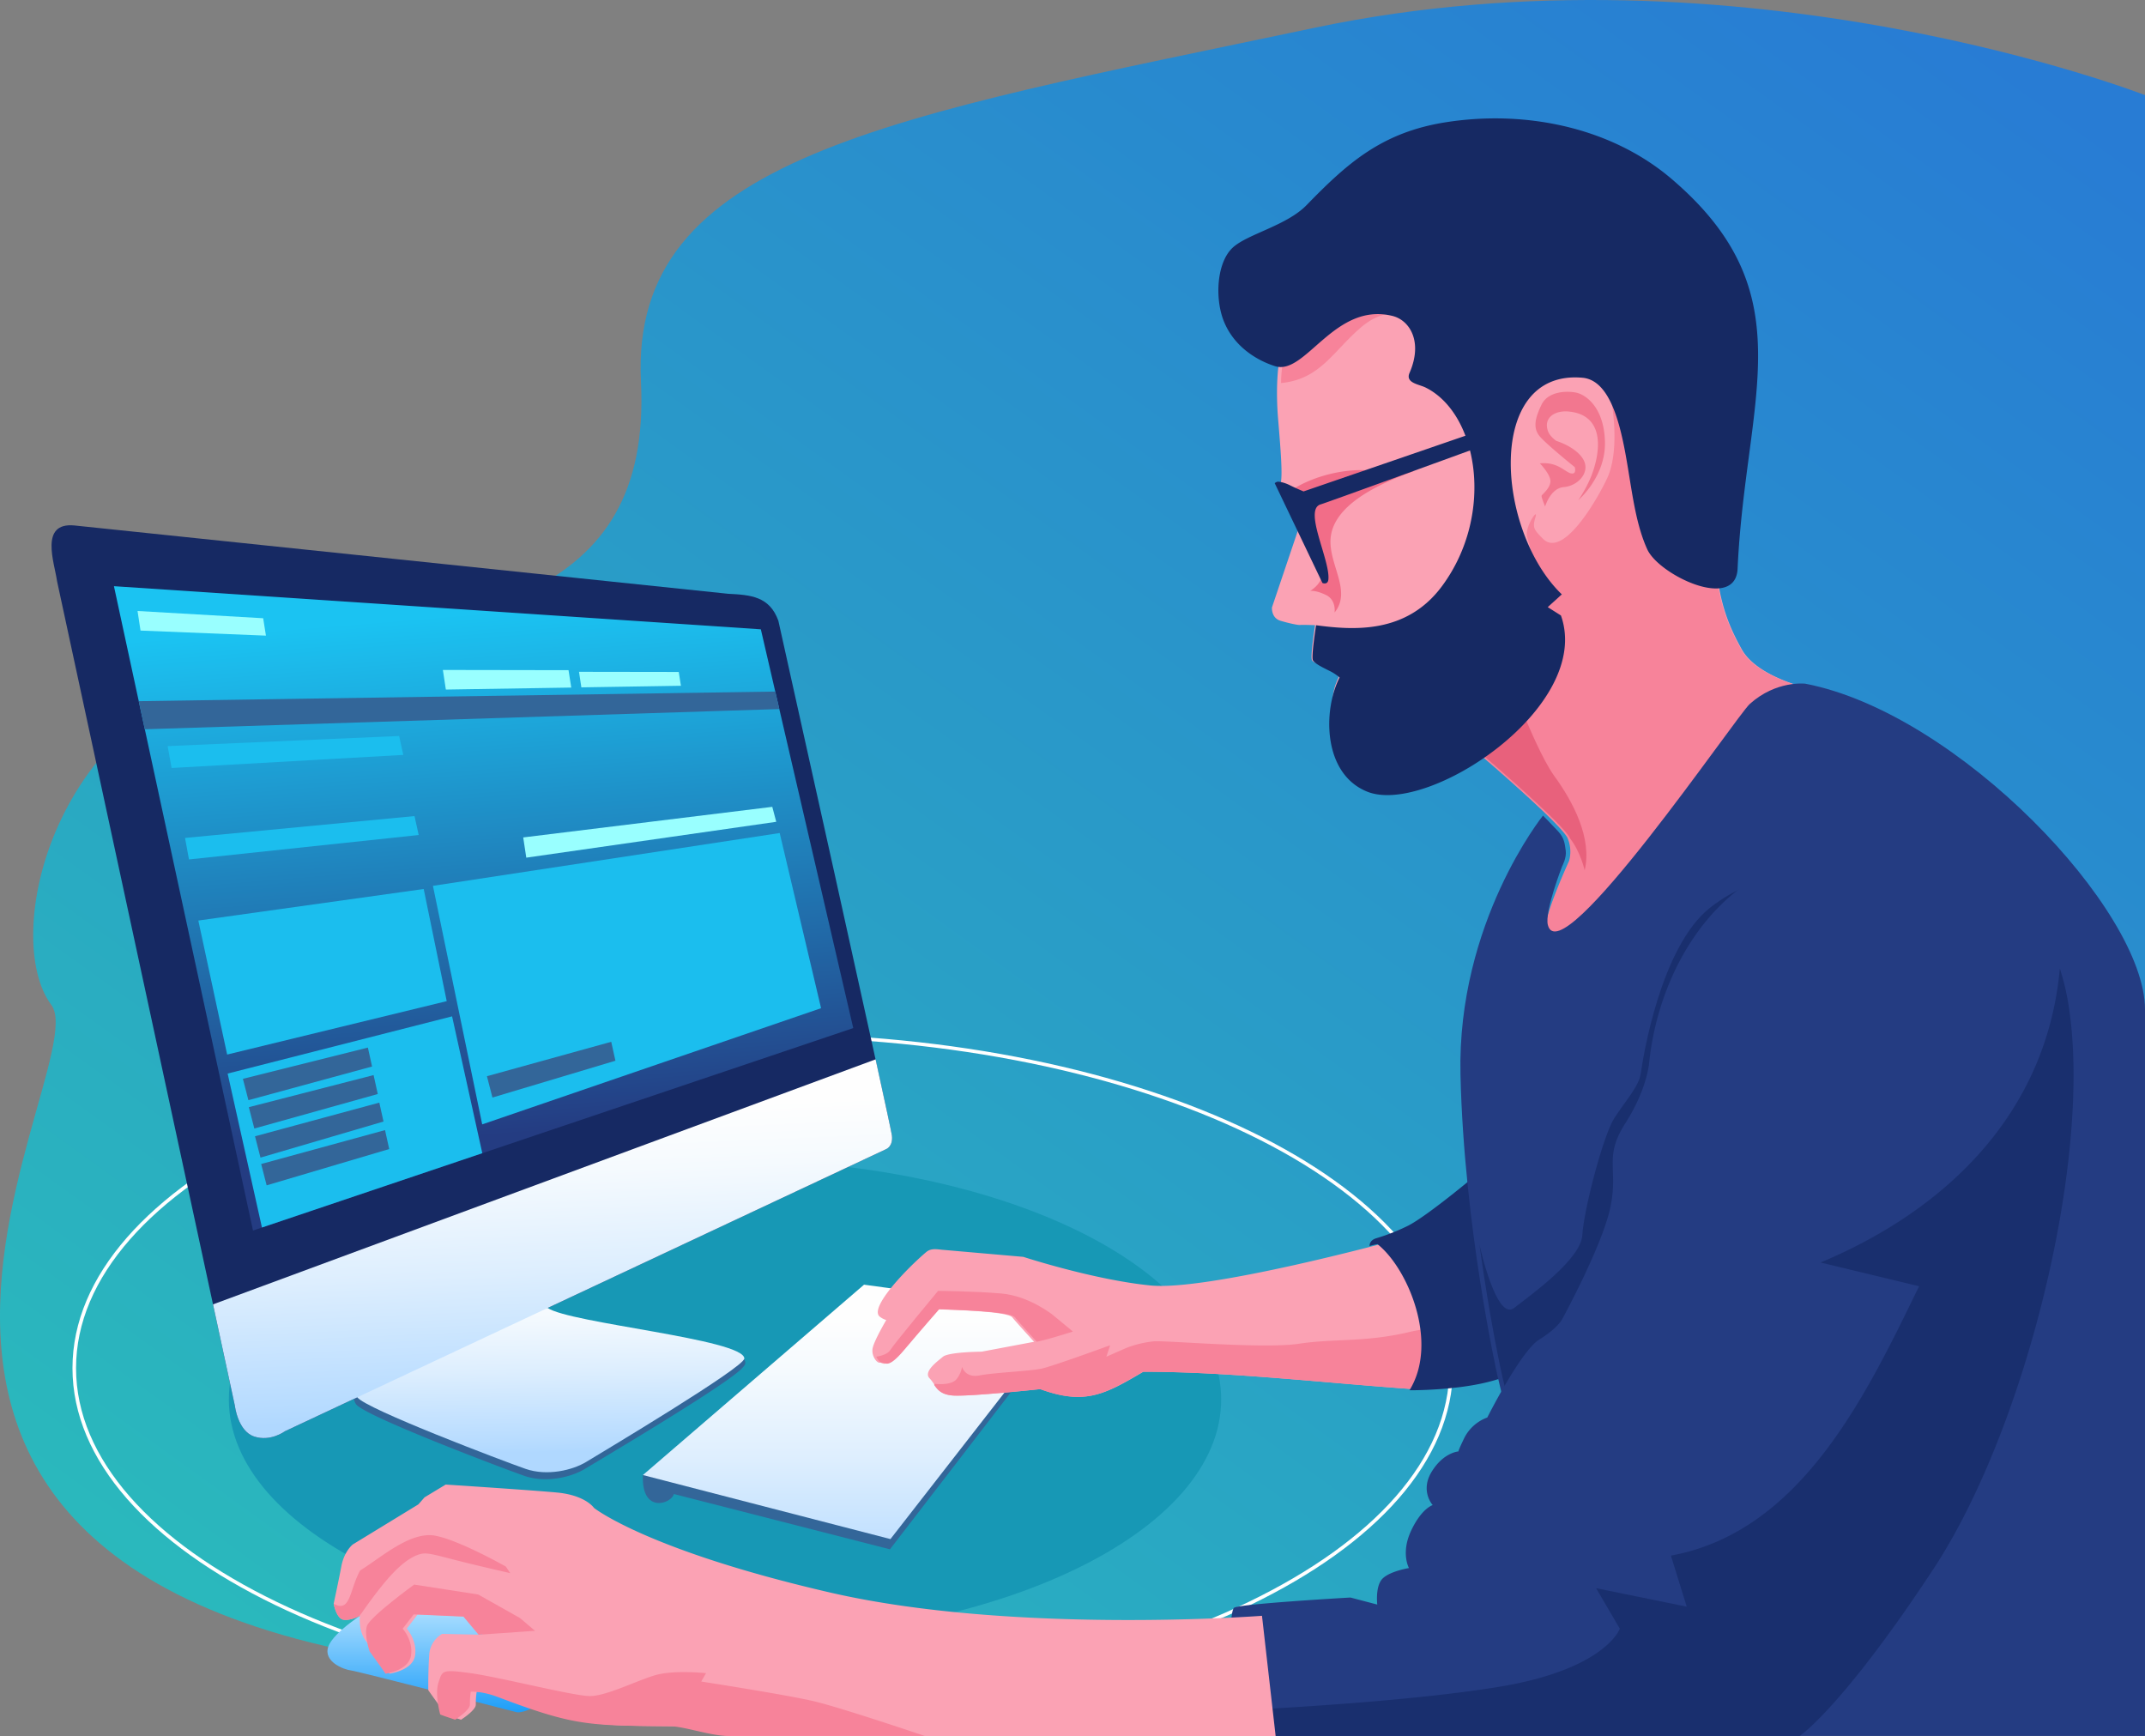 <svg xmlns="http://www.w3.org/2000/svg" xmlns:xlink="http://www.w3.org/1999/xlink" width="1025.602" height="829.906" viewBox="0 0 1025.602 829.906">
  <rect x="0" y="0" width="1025.602" height="829.906" fill="#808080" stroke="none"/>
  <defs>
    <linearGradient id="linear-gradient" x1="0.944" y1="0.069" x2="0.083" y2="0.929" gradientUnits="objectBoundingBox">
      <stop offset="0" stop-color="#287cd4"/>
      <stop offset="1" stop-color="#2abcbb"/>
    </linearGradient>
    <clipPath id="clip-path">
      <path id="Path_11" data-name="Path 11" d="M843.19,786.06l97,13.257L855.816,907.678,737.46,877.065Z" transform="translate(-737.46 -786.06)" fill="none"/>
    </clipPath>
    <linearGradient id="linear-gradient-2" x1="0.5" y1="1.193" x2="0.5" y2="0.125" gradientUnits="objectBoundingBox">
      <stop offset="0" stop-color="#b0d8ff"/>
      <stop offset="0.05" stop-color="#b6dbff"/>
      <stop offset="0.47" stop-color="#ddeefe"/>
      <stop offset="0.8" stop-color="#f5fafe"/>
      <stop offset="1" stop-color="#fefefe"/>
    </linearGradient>
    <clipPath id="clip-path-2">
      <path id="Path_20" data-name="Path 20" d="M1108.95,1000.99s-15.782,9.682-18.307,16.832,7.363,10.945,10.725,11.349,77.017,19.357,79.329,19.988,13.427-2.752,16.392-11.47S1192.9,993,1179.853,988.747s-70.931,12.2-70.931,12.2" transform="translate(-1090.232 -988.049)" fill="none"/>
    </clipPath>
    <linearGradient id="linear-gradient-3" x1="0.5" y1="0.99" x2="0.5" y2="0.159" gradientUnits="objectBoundingBox">
      <stop offset="0" stop-color="#1e9ef9"/>
      <stop offset="1" stop-color="#bae5ff"/>
    </linearGradient>
    <clipPath id="clip-path-3">
      <path id="Path_27" data-name="Path 27" d="M1052.9,801.372c10.4,7.277,93.551,14.9,94.012,24.116.206,4.206-69.016,45.453-75.542,49.446s-18.726,6.944-29.032,3.369-76.563-28.677-80.471-34.224S965.96,825.7,965.96,825.7l57.64-25.251Z" transform="translate(-960.789 -800.45)" fill="none"/>
    </clipPath>
    <linearGradient id="linear-gradient-4" x1="0.513" y1="0.857" x2="0.476" y2="-0.156" xlink:href="#linear-gradient-2"/>
    <clipPath id="clip-path-4">
      <path id="Path_28" data-name="Path 28" d="M861.209,751.328l10.448,48.446s1.369,12.1,9.221,14.725,14.732-2.525,14.732-2.525L1183.07,677.1s3.369-1.263,2.738-6.519c-.149-1.234-3.213-15.406-7.8-36.381Z" transform="translate(-861.209 -634.2)" fill="none"/>
    </clipPath>
    <linearGradient id="linear-gradient-5" x1="0.532" y1="0.924" x2="0.472" y2="0.137" xlink:href="#linear-gradient-2"/>
    <clipPath id="clip-path-5">
      <path id="Path_29" data-name="Path 29" d="M887.37,315.29l66.491,308.039,287-96.785L1196.68,335.91Z" transform="translate(-887.37 -315.29)" fill="none"/>
    </clipPath>
    <linearGradient id="linear-gradient-6" x1="0.533" y1="0.85" x2="0.458" y2="0.046" gradientUnits="objectBoundingBox">
      <stop offset="0" stop-color="#243c82"/>
      <stop offset="1" stop-color="#1bc3f2"/>
    </linearGradient>
  </defs>
  <g id="Group_67" data-name="Group 67" transform="translate(-894.401 -281.857)">
    <path id="Path_2524" data-name="Path 2524" d="M3720.83,893.979V214.7s-192.9-75.177-396.949-32.219-327.556,61.752-322.187,169.148S2918.46,464.4,2819.12,485.876s-123.5,131.56-99.341,163.778S2539.89,966.472,3001.69,971.841s719.136,0,719.136,0Z" transform="translate(-1800.827 112.635)" fill="url(#linear-gradient)"/>
    <g id="Layer_2" data-name="Layer 2" transform="translate(919.044 338.453)">
      <g id="Layer_1" data-name="Layer 1">
        <path id="Path_1" data-name="Path 1" d="M580.768,665.006c59.454-28.734,141.621-46.51,232.391-46.51s172.93,17.775,232.384,46.51c59.277,28.642,95.941,68.158,95.941,111.745s-36.678,83.1-95.956,111.745c-59.454,28.734-141.614,46.51-232.384,46.51S640.208,917.23,580.754,888.5c-59.27-28.649-95.934-68.158-95.934-111.745s36.664-83.1,95.948-111.745m232.377-48.18c-91.033,0-173.462,17.839-233.143,46.687-59.866,28.926-96.892,68.966-96.892,113.234S520.136,861.06,580,889.993c59.681,28.841,142.11,46.68,233.143,46.68s173.455-17.839,233.136-46.68c59.866-28.933,96.892-68.966,96.892-113.241s-37.026-84.309-96.892-113.234C986.6,634.683,904.171,616.83,813.145,616.83Z" transform="translate(-473.1 -179.304)" fill="#fff"/>
        <path id="Path_2" data-name="Path 2" d="M876.589,701.77c-131.017,0-237.229,51.333-237.229,114.646s106.212,114.66,237.229,114.66,237.236-51.333,237.236-114.66S1007.61,701.77,876.589,701.77" transform="translate(-554.582 -203.996)" fill="#1798b5" fill-rule="evenodd"/>
        <path id="Path_3" data-name="Path 3" d="M226.207,138.271c-.419,2.525-1.681,12.207-.419,27.358s2.128,26.088,1.263,30.295,5.575,12.768,7.256,15.782.844,7.256.844,7.256l-12.32,36.508s-.426,5.05,4.1,6.384,8.512,2.128,9.469,2,7.051.1,7.051.1-2.4,15.208-1.468,16.768,5.362,2.312,8.732,4a7.307,7.307,0,0,1,4,4.206c-7.937,15.328.355,38.544,21.719,47.162,5.228,2.128,38.3-7.547,47.524-9.079,0,0,38.3,32.827,40.608,38.927a16.616,16.616,0,0,1,.631,10.732s-12.207,26.514-11.349,33.245,14.278,9.689,14.278,9.689l65.859-61.866,50.709-62.263s-29.032-5.263-37.239-19.988-13.675-29.458-12.839-63.547-4.625-91.317-44.6-115.724C337.774,64.3,237.386,59.708,226.207,138.292" transform="translate(360.695 -21.68)" fill="#fba2b4" fill-rule="evenodd"/>
        <path id="Path_4" data-name="Path 4" d="M487.82,149.552a65.859,65.859,0,0,0-.88,9.93c18.648-1.787,24.634-14.9,38.083-26.486,18.7-16.158,33.94,1.419,33.94,1.419l-.234-6.008S533.8,113.633,531.024,113.4c-1.958-.163-22.223,5.781-34.7,9.774a76.69,76.69,0,0,0-8.512,26.386" transform="translate(100.93 -32.961)" fill="#f7839a" fill-rule="evenodd"/>
        <path id="Path_5" data-name="Path 5" d="M223.359,361.937l2.383-1.376s38.3,32.827,40.608,38.927a16.616,16.616,0,0,1,.631,10.732s-12.207,26.514-11.349,33.245,14.293,9.689,14.293,9.689l65.859-61.866,50.709-62.263s-29.032-5.263-37.239-19.988-13.676-29.458-12.839-63.547c.128-5.228.106-11.009-.163-17.123L287.155,190s4.256,21.925-1.419,36.026c-2.256,5.6-20.769,40.941-31.352,30.082-4.107-4.206-5.05-5.15-3.476-10.2s-5.362,4.837-3.993,9.576,4.447,15.952,5.5,17.023S222.82,354.39,222.82,354.39Z" transform="translate(458.609 -55.229)" fill="#f7839a" fill-rule="evenodd"/>
        <path id="Path_6" data-name="Path 6" d="M381.775,423.825l2.383-1.376s38.3,32.827,40.608,38.927c4.965,6.334,6.973,15.165,6.973,15.165,3.639-15.293-5.575-32.763-14.52-45.02-5.674-7.8-13.172-26.01-13.172-26.01l-14.186-2.61L385,406.262c-2.3,6.1-3.781,10.008-3.781,10.008Z" transform="translate(301.315 -117.117)" fill="#e8617c" fill-rule="evenodd"/>
        <path id="Path_7" data-name="Path 7" d="M498.89,248.224c1.142,2.206,3.461,6.306,4.6,8.086a10.973,10.973,0,0,1,2.78.426c2.539.56,3.49,13.477,3.49,13.477l2.624-5.263c1,12.42,9.221,22.23-2.376,29.883,0,0,2.291-.567,7.448,1.858s4.2,8.441,4.2,8.441c8.1-9.93-2.085-21.989-1.951-34.1.177-16.669,21.989-27.011,39.963-33.536-1.092-.447-14.073,1.043-15.271.709-13.754-3.547-34.21,1.326-45.509,9.98" transform="translate(91.8 -68.901)" fill="#f26d88" fill-rule="evenodd"/>
        <path id="Path_8" data-name="Path 8" d="M311.654,242.307c17.733,2.334,43.268,4.376,60.369-18.9,25.294-34.409,17.023-82.464-8.107-94.792-3.085-1.511-9.661-2.128-7.568-6.944,6.5-14.9.113-25.209-8.207-27.245-27.663-6.76-41.466,28.472-55.958,24.06-7.512-2.284-19.584-8.6-24.734-21.79-4.256-10.86-3.341-28.316,4.767-35.281,7.292-6.277,25.535-10.313,34.891-19.946,19.443-19.985,35.927-34.845,66.676-39.64,38.53-6.015,79.251,2.731,107.773,27.032,64.547,55,35.4,104.269,31.649,186.393-.943,20.535-37.544,3.078-43.183-9.221-5.185-11.349-6.987-25.294-9.306-39.225-2.944-17.676-7.568-41.566-21.662-42.821-46.666-4.178-41.452,73.158-9.895,103.559l-6.731,6.1,6.313,3.993c15.413,43.608-63.724,95.885-92.657,84.209-21.364-8.618-21.109-39.218-13.172-54.546a22.108,22.108,0,0,0-5.043-3.284c-3.362-1.681-6.738-3.348-7.689-4.923s1.475-16.733,1.475-16.733" transform="translate(292.96 0.002)" fill="#162963" fill-rule="evenodd"/>
        <path id="Path_9" data-name="Path 9" d="M370.551,218.48s5.256,5.369,5.05,8.732-4,6.107-4.213,6.738,1.681,5.157,1.681,5.157,2.532-8.732,8.845-9.264c7.207-.6,13.4-7.6,8.937-13.988-3.887-5.575-12.413-8.1-12.413-8.1s-2.944-2-3.894-4.419c-2.518-6.448,2.894-10.32,9.93-9.618,16.57,1.66,15.6,17.853,10.782,30.55a61.551,61.551,0,0,1-6.313,11.782s13.151-11.15,12.732-27.876-9.363-22.514-13.569-23.457-13.477-.95-16.733,5.674-3.993,11.157-1.156,14.832,17.023,15.052,17.023,15.052.844,2.837-.95,3.05c-3.142.369-6.32-5.781-15.775-4.845" transform="translate(341.067 -53.564)" fill="#f2778f" fill-rule="evenodd"/>
        <path id="Path_10" data-name="Path 10" d="M939.5,804.75l.518,2.731L854.9,918.006,751.6,891.57c-1.284,4.738-15.6,9.576-14.839-9.072Z" transform="translate(-454.022 -233.931)" fill="#369" fill-rule="evenodd"/>
        <g id="Group_3" data-name="Group 3" transform="translate(282.755 557.562)" clip-path="url(#clip-path)">
          <rect id="Rectangle_12" data-name="Rectangle 12" width="202.728" height="121.618" fill="url(#linear-gradient-2)"/>
        </g>
        <path id="Path_12" data-name="Path 12" d="M724.765,756.84s-87.657,23.84-115.015,21.1-60.809-13.676-60.809-13.676L510.426,760.9c-2.837-.248-5.554-.915-7.937,1.1-8.668,7.3-27.663,26.727-22.138,30.89a9.173,9.173,0,0,0,3.05,1.575s-5.894,9.994-6.526,13.569,2,7.051,3.476,6.838,2.419,3.369,10.313-6S507.5,789.3,507.5,789.3c4.7.277,33.777.794,36.175,3.894,1.468,1.887,10.413,11.675,10.413,11.675L528.943,809.6s-15.669.106-18.442,2.419-9.469,7.157-6.384,10.313,3.469,7.575,11.15,8.207,41.849-3.05,41.849-3.05c21.194,7.7,30.6,2.717,49.233-8.306,42.02,0,87.366,5.419,129.527,8.334,0,0,8.292-1.185,12.058-4.866s7.937-25.776.135-43.005a44.686,44.686,0,0,0-23.329-22.79" transform="translate(-84.297 -220.004)" fill="#fba2b4" fill-rule="evenodd"/>
        <path id="Path_13" data-name="Path 13" d="M476.785,842.494c1.639,2.39,3.476,4.639,8.781,5.072,7.682.631,41.849-3.05,41.849-3.05,21.194,7.7,30.6,2.717,49.233-8.306,42.02,0,87.366,5.419,129.527,8.334,0,0,8.292-1.185,12.058-4.866,2.461-2.383,5.043-12.5,4.44-24.017-4.164-.532-10.363-.411-19.279,1.688-20.62,4.838-35.558,2.944-52.184,5.469s-63.129-1.582-69.328-1.163a52.1,52.1,0,0,0-13.151,3.156l-9.576,4.213,1.795-5.476s-27.145,9.93-32.721,11.157-22.7,1.887-29.67,3.256-8.42-4.1-8.42-4.1a12.7,12.7,0,0,1-2.624,5.887c-2.312,2.951-9.264,2.426-10.42,2.213Z" transform="translate(-54.795 -237.025)" fill="#f7839a" fill-rule="evenodd"/>
        <path id="Path_14" data-name="Path 14" d="M732.05,821.718c.759,1.773,2.078,2.993,2.965,2.837,1.475-.213,2.419,3.369,10.313-6s16.832-19.563,16.832-19.563c4.7.277,33.777.794,36.175,3.894,1.468,1.887,10.413,11.675,10.413,11.675s.936-.234,3.547-.816,13.782-4.05,13.782-4.05L816.4,801.7s-11.257-9.051-24.62-10.207-30.209-1.234-30.209-1.234-21.279,25.62-22.776,28.2c-1.27,2.128-4.965,2.979-6.738,3.263" transform="translate(-337.707 -229.719)" fill="#f7839a" fill-rule="evenodd"/>
        <path id="Path_15" data-name="Path 15" d="M458.645,707.58s-26.514,22.514-36.4,27.351a96.044,96.044,0,0,1-14.9,5.838c-3.369.979-3.213,3.717-3.128,3.7a25,25,0,0,1,3.752-.88c14.4,11.349,29.5,46.814,15.307,69.832,0,0,22.62.213,39.345-4.419s17.786-8,17.786-8,21.783-57.234,5.37-78.734-27.131-14.69-27.131-14.69" transform="translate(226.016 -205.387)" fill="#192f6e" fill-rule="evenodd"/>
        <path id="Path_16" data-name="Path 16" d="M164.908,380.964s-13.888-1.681-26.514,9.675c-6.5,5.852-90.572,129.96-96.58,105.63-1.6-6.5,6.894-28.131,6.894-28.131s2.128-3.873,1.667-7.334-.709-6.065-3.6-9.221-7.27-7.568-7.27-7.568S-1.631,495.085.05,567.86,17.726,711.786,17.726,711.786L58.965,884.021H327.34V536.651c0-47.311-89.2-141.585-162.432-155.687" transform="translate(673.616 -110.715)" fill="#243c82" fill-rule="evenodd"/>
        <path id="Path_17" data-name="Path 17" d="M231.777,687.036c5,36.678,10.852,62.71,10.852,62.71l8.512,35.466,35.551-6.582L387.868,512s-21.677-4.837-45.658,13.888S309.8,598.692,308.971,605s-7.157,13.044-12.626,21.464-14.732,44.4-15.364,55.972-24.2,28.372-32.628,34.926-16.4-29.514-16.584-30.344" transform="translate(450.954 -148.668)" fill="#192f6e" fill-rule="evenodd"/>
        <path id="Path_18" data-name="Path 18" d="M337.049,495.686c40.814-2.128,101.431.426,112.355,73.648S428.358,770.905,384.594,837.4s-63.966,79.861-63.966,79.861H48.785s-2.128-59.447,1.475-61.341,55.553-4.845,55.553-4.845l12.831,3.369s-1.05-8.838,2.525-12.413,12.626-5.05,12.626-5.05-4-7.157,1.05-17.889,10.306-12.2,10.306-12.2-6.15-6.731-.468-15.995,12.888-9.682,12.888-9.682-.844.851,2.731-6.519a19.981,19.981,0,0,1,10.945-9.675s15.988-31.777,24.826-37.246,10.945-9.682,10.945-9.682,19.357-35.345,23.145-53.858-3.369-23.57,7.15-39.984,11.349-29.032,11.349-29.032c5.036-47.829,36.246-96.842,88.38-99.53" transform="translate(515.235 -143.958)" fill="#243c82" fill-rule="evenodd"/>
        <path id="Path_19" data-name="Path 19" d="M444.692,572.877A116.384,116.384,0,0,1,449.1,591.9c10.945,73.222-21.045,201.572-64.81,268.063s-63.966,79.861-63.966,79.861H48.485s-.17-4.965-.333-12.058c21.762-1.029,86.649-4.533,128.513-11.455,50.921-8.412,57.653-27.77,57.653-27.77l-11.349-19.364,43.346,8.845-7.575-24.414c62.547-11.462,93.523-77.187,118.668-128.768L330.28,713.491c59.582-24.925,108.1-70.931,114.433-140.621" transform="translate(515.535 -166.526)" fill="#192f6e" fill-rule="evenodd"/>
        <g id="Group_4" data-name="Group 4" transform="translate(131.915 700.835)" clip-path="url(#clip-path-2)">
          <rect id="Rectangle_13" data-name="Rectangle 13" width="111.936" height="65.228" transform="translate(-2.117 -3.468)" fill="url(#linear-gradient-3)"/>
        </g>
        <path id="Path_21" data-name="Path 21" d="M1046.51,983.519s-119.093,9.051-206.622-11.157-112.78-40.431-112.78-40.431-4-6.1-17.882-7.363S656.2,920.78,656.2,920.78l-10.1,6.107-2.951,3.362L611.8,949.4s-4.1,3.156-5.469,10.413S602.65,977.7,602.65,977.7s1.263,7.157,4.731,7.682,7.8-1.894,7.8-1.894-.95,7.256,3.05,12.307,11.15,15.364,11.15,15.364,11.157-1.475,12.207-8.732-4-12.768-4-12.768l5.263-6.838,23.776,1.05,7.242,8.71-19.357-.426a12.485,12.485,0,0,0-6.206,10.42c-.532,7.682-.418,16.513-.418,16.513s7.888,11.157,8.512,11.576,7.157,2.525,7.157,2.525,7.15-4.525,7.051-7.263a37.86,37.86,0,0,1,.418-6.1s5.157-.418,12.938,2.525c36.558,13.839,43.02,13.661,82.28,13.966,6.717.05,19.676,4.653,27.77,4.653h259.019Z" transform="translate(-467.752 -267.66)" fill="#fba2b4" fill-rule="evenodd"/>
        <path id="Path_22" data-name="Path 22" d="M836.63,1067.21c.631.418,7.157,2.525,7.157,2.525s7.15-4.525,7.051-7.263a37.867,37.867,0,0,1,.418-6.1s5.157-.419,12.938,2.525c36.558,13.839,43.02,13.661,82.28,13.966,6.717.05,19.676,4.653,27.77,4.653h94.09s-39.558-13.392-52.815-16.548-54.078-9.469-54.078-9.469l2.312-3.993s-15.569-1.688-24.613,1.05-23.145,9.888-30.933,9.888-43.133-9.044-57.021-10.938-13.477-1.263-15.357,4.419.8,15.286.8,15.286" transform="translate(-650.805 -304.219)" fill="#f7839a" fill-rule="evenodd"/>
        <path id="Path_23" data-name="Path 23" d="M1118.62,987.643s1.263,7.157,4.731,7.682c2.965.447,6.547-1.248,7.526-1.752a14.323,14.323,0,0,1,1.156-1.5s8.1-11.888,14.938-19.045,11.469-8.838,13.782-9.256,4.632,0,14.626,2.632,27.663,6.625,27.663,6.625l-2.128-3.156s-22.095-12.519-33.664-14.725c-11.952-2.284-26.018,10.5-35.983,16.619-5.157,9.327-4.483,20.435-12.675,15.874" transform="translate(-983.72 -277.572)" fill="#f7839a" fill-rule="evenodd"/>
        <path id="Path_24" data-name="Path 24" d="M1100.91,1020.14c3.667,4.965,7.59,10.64,7.59,10.64s11.157-1.475,12.207-8.732-4-12.768-4-12.768l5.263-6.838,23.776,1.05,7.256,8.682,26.954-1.887-7.15-6.1-20-11.257-30.606-4.74s-21.279,15.463-22.62,19.861,1.3,12.058,1.3,12.058" transform="translate(-948.812 -287.255)" fill="#f7839a" fill-rule="evenodd"/>
        <path id="Path_25" data-name="Path 25" d="M872.077,274.314c-16.74-1.553-9.491,17.733-8.214,26.72l85,394.1s1.369,12.1,9.221,14.725,14.732-2.525,14.732-2.525l287.455-134.875s3.369-1.263,2.738-6.519-54.283-246.074-54.283-246.074c-4.2-11.59-13.087-12.356-24.046-12.888Z" transform="translate(-861.209 -79.713)" fill="#162963" fill-rule="evenodd"/>
        <path id="Path_26" data-name="Path 26" d="M1052.25,806.058c10.129,7.093,90.21,12.768,94.785,21.669a2.483,2.483,0,0,1,.085,2.185,12.549,12.549,0,0,1-2.248,2.525c-10.64,9.569-68.25,43.58-74.151,47.19-6.519,4-18.726,6.951-29.039,3.369s-76.556-28.677-80.464-34.224,4.086-18.378,4.086-18.378l57.653-25.244Z" transform="translate(-815.622 -234.047)" fill="#369" fill-rule="evenodd"/>
        <g id="Group_5" data-name="Group 5" transform="translate(145.129 567.769)" clip-path="url(#clip-path-3)">
          <rect id="Rectangle_14" data-name="Rectangle 14" width="189.159" height="81.429" transform="translate(-2.833 0.007)" fill="url(#linear-gradient-4)"/>
        </g>
        <g id="Group_6" data-name="Group 6" transform="translate(77.21 449.846)" clip-path="url(#clip-path-4)">
          <rect id="Rectangle_15" data-name="Rectangle 15" width="325.219" height="182.931" transform="translate(0.007)" fill="url(#linear-gradient-5)"/>
        </g>
        <g id="Group_7" data-name="Group 7" transform="translate(29.835 223.64)" clip-path="url(#clip-path-5)">
          <rect id="Rectangle_16" data-name="Rectangle 16" width="353.492" height="308.039" fill="url(#linear-gradient-6)"/>
        </g>
        <path id="Path_30" data-name="Path 30" d="M1071.14,481.65l19.783,83.741L928.9,620.937,905.34,506.9Z" transform="translate(-722.981 -140.009)" fill="#1bbeee" fill-rule="evenodd"/>
        <path id="Path_31" data-name="Path 31" d="M1243.48,394.666l-33.884,1.085-269.488,8.583-2.9-13.427,304.337-4.6Z" transform="translate(-895.508 -112.295)" fill="#369" fill-rule="evenodd"/>
        <path id="Path_32" data-name="Path 32" d="M1244.73,605.21l14.449,65.42-105.361,35.529-16.4-73.6Z" transform="translate(-1053.216 -175.927)" fill="#1bbeee" fill-rule="evenodd"/>
        <path id="Path_33" data-name="Path 33" d="M1054.1,464l1.894,7.157L936.478,488.3l-1.468-9.675Z" transform="translate(-709.484 -134.878)" fill="#9ff" fill-rule="evenodd"/>
        <path id="Path_34" data-name="Path 34" d="M1134.21,371.849l1.312,8.313-59.965.951-1.419-9.363Z" transform="translate(-887.023 -108.062)" fill="#9ff" fill-rule="evenodd"/>
        <path id="Path_35" data-name="Path 35" d="M1271.5,626.26l1.993,9.051-59.121,16.094L1211.74,641.2Z" transform="translate(-1120.245 -182.046)" fill="#369" fill-rule="evenodd"/>
        <path id="Path_36" data-name="Path 36" d="M1267.53,644.8l2,9.051-59.022,16.491-2.632-10.207Z" transform="translate(-1113.548 -187.435)" fill="#369" fill-rule="evenodd"/>
        <path id="Path_37" data-name="Path 37" d="M1263.46,663.35l2,9.044-58.816,17.25-2.625-10.2Z" transform="translate(-1106.737 -192.827)" fill="#369" fill-rule="evenodd"/>
        <path id="Path_38" data-name="Path 38" d="M1259.4,681.88l1.993,9.051-58.6,17.357-2.624-10.2Z" transform="translate(-1099.943 -198.214)" fill="#369" fill-rule="evenodd"/>
        <path id="Path_39" data-name="Path 39" d="M1343.34,335.469l1.319,8.313-59.965-2.419L1283.27,332Z" transform="translate(-1242.15 -96.507)" fill="#9ff" fill-rule="evenodd"/>
        <path id="Path_40" data-name="Path 40" d="M1290.01,470.23l2,9.051-109.837,11.675-1.887-10.278Z" transform="translate(-1116.458 -136.689)" fill="#1bbeee" fill-rule="evenodd"/>
        <path id="Path_41" data-name="Path 41" d="M1301.36,416.24l1.993,9.051-110.78,6.256-1.894-10.462Z" transform="translate(-1135.168 -120.995)" fill="#1bbeee" fill-rule="evenodd"/>
        <path id="Path_42" data-name="Path 42" d="M1103.44,622.36l2,9.051-58.8,17.6-2.632-10.2Z" transform="translate(-835.829 -180.912)" fill="#369" fill-rule="evenodd"/>
        <path id="Path_43" data-name="Path 43" d="M1046.81,373.068l1.043,6.6-47.609.759-1.128-7.434Z" transform="translate(-746.918 -108.423)" fill="#9ff" fill-rule="evenodd"/>
        <path id="Path_44" data-name="Path 44" d="M1269.17,519.38l11.009,53.61-104.985,25.535-13.782-64.072Z" transform="translate(-1091.229 -150.977)" fill="#1bbeee" fill-rule="evenodd"/>
        <path id="Path_45" data-name="Path 45" d="M437.221,234.5l22.833,47.729s2.589,1.092,2.837-1.745c.872-9.271-12.143-33.557-3.61-35.87,2.575-.709,77.769-28.1,77.769-28.1s10.235-6.5,10.228-8.2-4.256-1.511-4.256-1.511l-92,31.642s-3.483-1.419-6.519-2.944-5.5-1.8-6.043-1.674a4.405,4.405,0,0,0-1.255.674" transform="translate(147.618 -60.111)" fill="#162963" fill-rule="evenodd"/>
      </g>
    </g>
  </g>
</svg>

